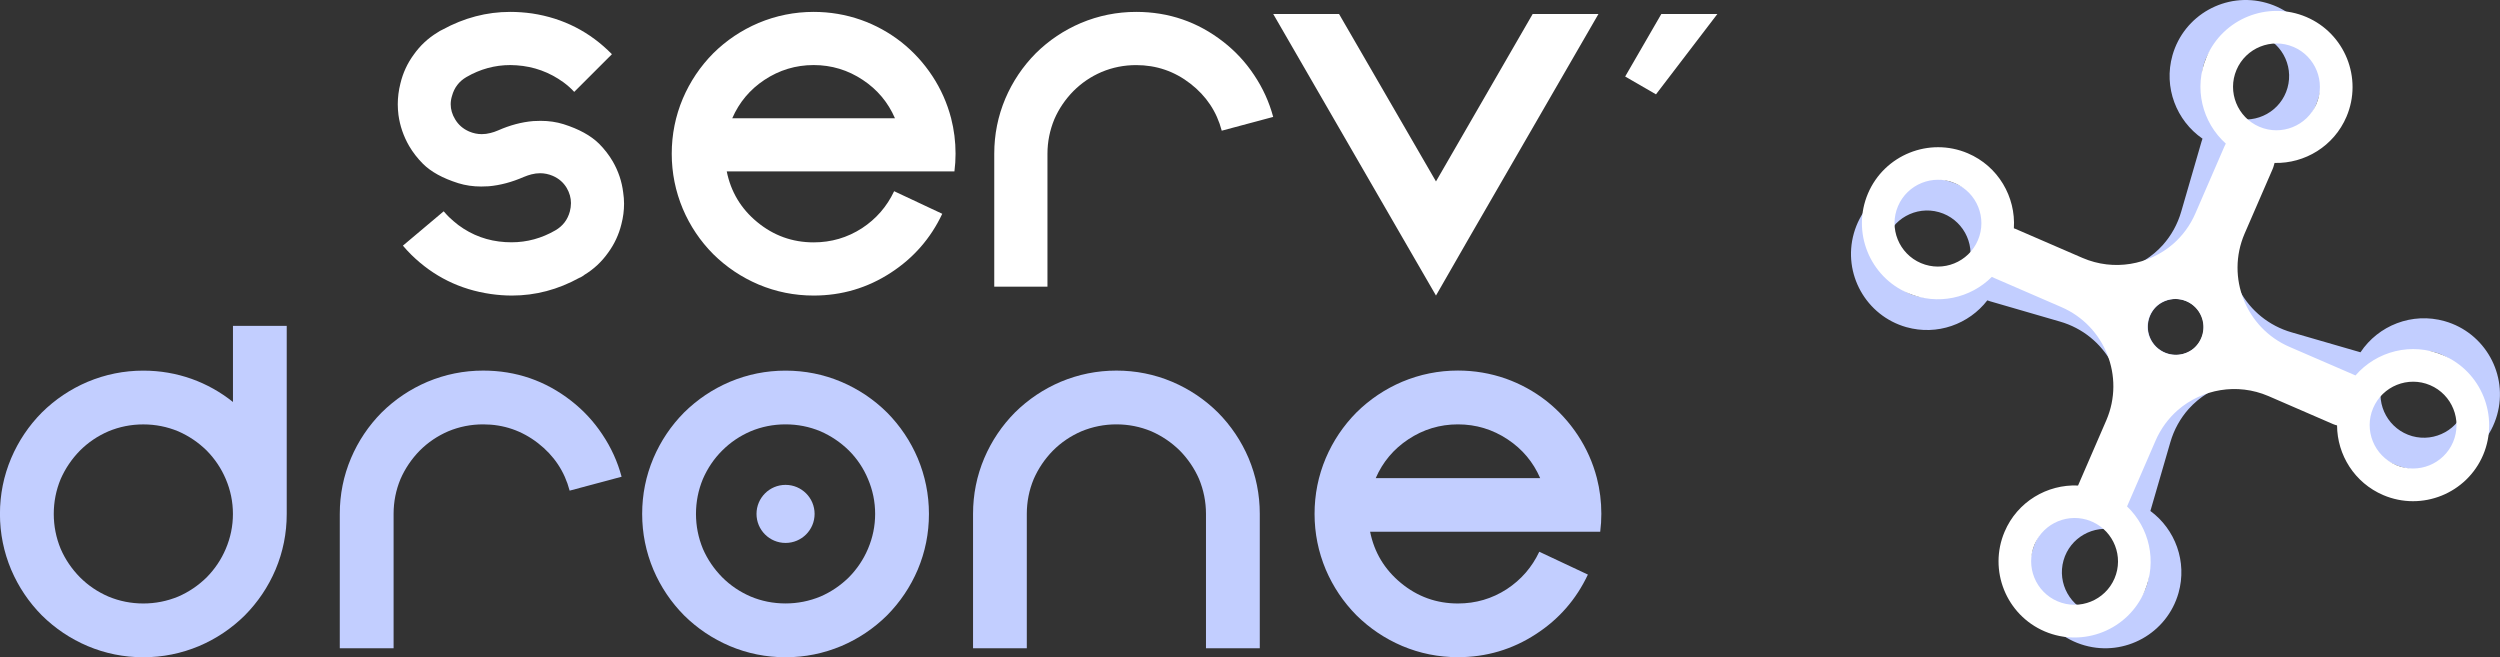 <svg width="194" height="51" viewBox="0 0 194 51" fill="none" xmlns="http://www.w3.org/2000/svg">
<rect x="0" y="0" width="194" height="51" fill="#333333" stroke="none"/>
<g clip-path="url(#clip0_102:90)">
<path d="M22.25 25.287V39.882C22.25 41.389 21.961 42.831 21.38 44.208C20.811 45.541 20.018 46.721 18.998 47.753C17.966 48.772 16.785 49.564 15.451 50.133C14.071 50.711 12.628 51.003 11.123 51.003C9.615 51.003 8.173 50.714 6.796 50.133C5.462 49.564 4.28 48.772 3.248 47.753C2.228 46.721 1.436 45.541 0.867 44.208C0.288 42.828 -0.004 41.386 -0.004 39.882C-0.004 38.378 0.285 36.933 0.867 35.557C1.436 34.224 2.228 33.043 3.248 32.011C4.28 30.992 5.462 30.2 6.796 29.631C8.176 29.053 9.619 28.761 11.123 28.761C12.42 28.761 13.673 28.976 14.879 29.404C16.039 29.821 17.105 30.417 18.078 31.194V25.287H22.25ZM11.123 46.83C12.062 46.83 12.967 46.65 13.834 46.292C14.658 45.935 15.392 45.435 16.042 44.798C16.679 44.148 17.17 43.415 17.519 42.592C17.889 41.722 18.075 40.821 18.075 39.882C18.075 38.944 17.889 38.039 17.519 37.172C17.17 36.349 16.679 35.616 16.042 34.966C15.392 34.329 14.658 33.832 13.834 33.472C12.964 33.111 12.062 32.934 11.123 32.934C10.172 32.934 9.27 33.114 8.412 33.472C7.579 33.832 6.842 34.329 6.205 34.966C5.567 35.616 5.07 36.352 4.709 37.172C4.349 38.039 4.172 38.944 4.172 39.882C4.172 40.821 4.352 41.725 4.709 42.592C5.067 43.415 5.567 44.148 6.205 44.798C6.842 45.435 7.579 45.932 8.412 46.292C9.27 46.65 10.175 46.83 11.123 46.83Z" fill="#C2CEFF"/>
<path d="M44.204 38.074C43.809 36.579 42.991 35.352 41.754 34.392C40.501 33.419 39.083 32.931 37.494 32.931C36.543 32.931 35.641 33.111 34.783 33.469C33.95 33.829 33.213 34.326 32.576 34.963C31.939 35.613 31.441 36.349 31.081 37.169C30.72 38.036 30.543 38.941 30.543 39.879V50.304H26.367V39.879C26.367 38.375 26.656 36.93 27.238 35.554C27.807 34.221 28.599 33.04 29.619 32.008C30.651 30.989 31.833 30.197 33.167 29.628C34.547 29.05 35.99 28.758 37.494 28.758C40.044 28.758 42.32 29.541 44.325 31.104C45.276 31.847 46.081 32.714 46.741 33.711C47.425 34.73 47.922 35.824 48.236 36.995L44.204 38.074Z" fill="#C2CEFF"/>
<path d="M60.959 28.761C62.464 28.761 63.91 29.05 65.287 29.631C66.621 30.2 67.802 30.992 68.834 32.011C69.854 33.043 70.647 34.224 71.216 35.557C71.794 36.936 72.086 38.378 72.086 39.882C72.086 41.389 71.797 42.831 71.216 44.208C70.647 45.541 69.854 46.721 68.834 47.753C67.802 48.772 66.621 49.564 65.287 50.133C63.907 50.711 62.464 51.003 60.959 51.003C59.451 51.003 58.009 50.714 56.632 50.133C55.298 49.564 54.116 48.772 53.084 47.753C52.064 46.721 51.272 45.541 50.703 44.208C50.124 42.828 49.832 41.386 49.832 39.882C49.832 38.378 50.121 36.933 50.703 35.557C51.272 34.224 52.064 33.043 53.084 32.011C54.116 30.992 55.298 30.2 56.632 29.631C58.009 29.05 59.455 28.761 60.959 28.761ZM54.008 39.879C54.008 40.817 54.188 41.722 54.545 42.589C54.903 43.412 55.403 44.145 56.041 44.795C56.678 45.432 57.415 45.929 58.248 46.289C59.106 46.65 60.011 46.827 60.959 46.827C61.898 46.827 62.803 46.647 63.67 46.289C64.494 45.932 65.228 45.432 65.878 44.795C66.515 44.145 67.006 43.412 67.355 42.589C67.725 41.718 67.911 40.817 67.911 39.879C67.911 38.941 67.725 38.036 67.355 37.169C67.006 36.337 66.515 35.6 65.878 34.963C65.228 34.326 64.491 33.829 63.67 33.469C62.803 33.108 61.898 32.931 60.959 32.931C60.008 32.931 59.106 33.111 58.248 33.469C57.415 33.829 56.678 34.326 56.041 34.963C55.403 35.6 54.906 36.337 54.545 37.169C54.185 38.039 54.008 38.941 54.008 39.879Z" fill="#C2CEFF"/>
<path d="M97.756 50.304H93.584V39.879C93.584 38.941 93.403 38.036 93.046 37.169C92.685 36.346 92.188 35.613 91.55 34.963C90.901 34.326 90.164 33.829 89.343 33.469C88.472 33.108 87.571 32.931 86.632 32.931C85.693 32.931 84.788 33.111 83.921 33.469C83.088 33.829 82.351 34.326 81.713 34.963C81.076 35.613 80.579 36.349 80.218 37.169C79.857 38.036 79.68 38.941 79.68 39.879V50.304H75.508V39.879C75.508 38.375 75.797 36.93 76.378 35.554C76.947 34.221 77.74 33.04 78.76 32.008C79.792 30.989 80.974 30.197 82.307 29.628C83.688 29.05 85.13 28.758 86.635 28.758C88.14 28.758 89.585 29.047 90.963 29.628C92.297 30.197 93.478 30.989 94.51 32.008C95.53 33.04 96.323 34.221 96.892 35.554C97.47 36.933 97.759 38.375 97.759 39.879V50.304H97.756Z" fill="#C2CEFF"/>
<path d="M106.322 41.271C106.645 42.868 107.441 44.189 108.704 45.233C109.991 46.299 111.467 46.83 113.137 46.83C114.517 46.83 115.78 46.46 116.927 45.718C118.04 44.987 118.879 44.021 119.448 42.815L123.22 44.587C122.315 46.51 120.972 48.051 119.187 49.207C117.356 50.4 115.338 50.997 113.137 50.997C111.629 50.997 110.187 50.708 108.809 50.127C107.475 49.558 106.294 48.766 105.262 47.747C104.242 46.715 103.449 45.534 102.88 44.201C102.302 42.822 102.01 41.38 102.01 39.876C102.01 38.372 102.299 36.927 102.88 35.55C103.449 34.218 104.242 33.037 105.262 32.005C106.294 30.986 107.475 30.194 108.809 29.625C110.19 29.047 111.632 28.755 113.137 28.755C114.412 28.755 115.646 28.963 116.84 29.379C117.987 29.787 119.041 30.364 120.005 31.116C120.956 31.868 121.768 32.757 122.439 33.773C123.111 34.792 123.605 35.899 123.916 37.092C124.149 37.996 124.264 38.922 124.264 39.873C124.264 40.336 124.236 40.799 124.177 41.262H106.322V41.271ZM113.137 32.931C111.735 32.931 110.448 33.319 109.279 34.096C108.144 34.848 107.301 35.852 106.757 37.101H119.517C118.973 35.849 118.13 34.848 116.995 34.096C115.823 33.319 114.536 32.931 113.137 32.931Z" fill="#C2CEFF"/>
<path d="M189.703 24.921C187.172 24.206 184.554 25.259 183.174 27.338L177.833 25.791C174.279 24.771 172.227 21.064 173.247 17.516L174.773 12.258C174.805 12.149 174.823 12.044 174.836 11.935C174.848 11.879 174.854 11.823 174.861 11.767C177.195 11.528 179.266 9.897 179.944 7.507C180.83 4.378 179.005 1.109 175.871 0.224C172.737 -0.662 169.469 1.162 168.583 4.294C167.878 6.786 168.894 9.365 170.915 10.761C170.887 10.829 170.862 10.897 170.844 10.969L169.264 16.416C168.978 17.407 168.484 18.283 167.84 19.007C166.18 20.85 163.559 21.695 161.013 20.965L155.563 19.386C155.519 19.374 155.476 19.365 155.432 19.355C155.283 16.922 153.626 14.732 151.148 14.033C148.017 13.147 144.747 14.971 143.86 18.103C142.974 21.232 144.799 24.501 147.933 25.387C150.321 26.061 152.786 25.16 154.217 23.308C154.279 23.333 154.341 23.354 154.406 23.373L159.847 24.952C163.401 25.971 165.453 29.678 164.433 33.226L162.894 38.527C160.509 38.723 158.383 40.367 157.693 42.8C156.806 45.929 158.631 49.198 161.765 50.083C164.896 50.969 168.167 49.145 169.053 46.013C169.74 43.583 168.795 41.069 166.87 39.652L168.416 34.326C168.702 33.335 169.196 32.459 169.839 31.735C171.5 29.892 174.121 29.047 176.667 29.777L181.927 31.303C182.033 31.334 182.139 31.353 182.241 31.365C182.54 33.63 184.15 35.616 186.485 36.278C189.616 37.163 192.887 35.339 193.773 32.207C194.659 29.075 192.837 25.809 189.703 24.921ZM148.627 22.947C146.839 22.441 145.794 20.576 146.301 18.787C146.808 16.997 148.673 15.956 150.464 16.462C152.252 16.969 153.296 18.833 152.79 20.623C152.283 22.413 150.414 23.454 148.627 22.947ZM171.021 4.984C171.528 3.197 173.393 2.153 175.184 2.66C176.972 3.166 178.016 5.031 177.509 6.821C177.003 8.61 175.137 9.651 173.346 9.145C171.559 8.635 170.517 6.771 171.021 4.984ZM166.619 45.323C166.112 47.11 164.246 48.154 162.456 47.647C160.668 47.141 159.623 45.276 160.13 43.487C160.631 41.718 162.462 40.684 164.231 41.15C164.253 41.156 164.271 41.165 164.293 41.172C164.318 41.178 164.343 41.184 164.368 41.19C166.109 41.725 167.116 43.561 166.619 45.323ZM170.43 26.869C170.284 27.021 170.11 27.155 169.917 27.263C168.863 27.848 167.533 27.465 166.948 26.412C166.479 25.567 166.634 24.544 167.256 23.87C167.402 23.718 167.576 23.584 167.769 23.476C168.823 22.891 170.153 23.274 170.738 24.327C171.207 25.175 171.052 26.195 170.43 26.869ZM187.178 33.842C185.391 33.335 184.346 31.471 184.853 29.681C185.36 27.891 187.225 26.85 189.016 27.357C190.804 27.863 191.848 29.727 191.341 31.517C190.835 33.307 188.966 34.345 187.178 33.842Z" fill="#C2CEFF"/>
<path d="M189.567 27.559C187.148 26.53 184.419 27.245 182.787 29.134L177.682 26.925C174.286 25.464 172.72 21.53 174.178 18.137L176.357 13.116C176.401 13.013 176.435 12.908 176.46 12.805C176.478 12.752 176.494 12.696 176.506 12.644C178.854 12.7 181.111 11.345 182.087 9.058C183.362 6.065 181.963 2.591 178.969 1.317C175.975 0.044 172.499 1.442 171.224 4.434C170.211 6.817 170.891 9.502 172.723 11.143C172.688 11.205 172.654 11.27 172.626 11.338L170.369 16.543C169.962 17.491 169.359 18.299 168.628 18.936C166.75 20.555 164.039 21.061 161.608 20.017L156.4 17.761C156.36 17.743 156.316 17.73 156.276 17.715C156.434 15.282 155.066 12.902 152.701 11.895C149.707 10.621 146.231 12.019 144.956 15.011C143.681 18.004 145.08 21.478 148.074 22.752C150.356 23.724 152.918 23.14 154.569 21.484C154.628 21.515 154.687 21.546 154.749 21.571L159.948 23.824C163.343 25.284 164.91 29.218 163.452 32.611L161.257 37.676C158.866 37.57 156.546 38.931 155.558 41.259C154.283 44.251 155.682 47.725 158.676 48.999C161.67 50.273 165.146 48.875 166.421 45.882C167.409 43.558 166.788 40.948 165.059 39.298L167.266 34.208C167.674 33.261 168.277 32.453 169.007 31.816C170.885 30.197 173.593 29.69 176.028 30.734L181.052 32.913C181.151 32.956 181.254 32.987 181.356 33.012C181.366 35.296 182.712 37.471 184.947 38.422C187.941 39.696 191.417 38.297 192.692 35.305C193.96 32.303 192.561 28.833 189.567 27.559ZM149.066 20.418C147.356 19.691 146.557 17.709 147.285 15.999C148.012 14.29 149.996 13.492 151.706 14.219C153.416 14.946 154.215 16.928 153.487 18.637C152.76 20.347 150.776 21.145 149.066 20.418ZM173.553 5.422C174.28 3.713 176.264 2.915 177.974 3.642C179.684 4.369 180.483 6.351 179.755 8.06C179.028 9.769 177.044 10.568 175.334 9.841C173.624 9.114 172.825 7.131 173.553 5.422ZM164.089 44.882C163.361 46.591 161.378 47.389 159.668 46.662C157.958 45.935 157.159 43.953 157.886 42.244C158.608 40.553 160.554 39.755 162.251 40.441C162.27 40.451 162.289 40.463 162.311 40.472C162.335 40.482 162.357 40.491 162.382 40.497C164.039 41.249 164.807 43.198 164.089 44.882ZM170.201 27.058C170.036 27.192 169.85 27.301 169.642 27.385C168.522 27.832 167.251 27.285 166.803 26.163C166.446 25.265 166.728 24.271 167.431 23.681C167.596 23.547 167.782 23.438 167.991 23.354C169.11 22.907 170.382 23.454 170.829 24.576C171.187 25.474 170.904 26.468 170.201 27.058ZM185.936 36.088C184.226 35.361 183.427 33.379 184.155 31.669C184.882 29.96 186.866 29.162 188.576 29.889C190.285 30.616 191.085 32.599 190.357 34.308C189.63 36.017 187.646 36.815 185.936 36.088Z" fill="white"/>
<path d="M45.166 21.456C45.072 21.515 45.004 21.549 44.96 21.558C43.297 22.475 41.553 22.935 39.728 22.935C39.19 22.935 38.64 22.895 38.077 22.814C35.692 22.469 33.637 21.456 31.918 19.769C31.688 19.539 31.47 19.306 31.265 19.063L34.43 16.397C34.558 16.546 34.694 16.695 34.844 16.845C35.074 17.062 35.313 17.27 35.565 17.463C36.644 18.265 37.859 18.706 39.212 18.787C39.373 18.799 39.532 18.802 39.694 18.802C40.897 18.802 42.035 18.491 43.101 17.873C43.673 17.541 44.046 17.053 44.22 16.413C44.276 16.195 44.307 15.978 44.307 15.76C44.307 15.359 44.199 14.968 43.981 14.592C43.729 14.166 43.369 13.852 42.896 13.647C42.576 13.511 42.246 13.442 41.914 13.442C41.696 13.442 41.472 13.47 41.242 13.529C41.059 13.576 40.856 13.644 40.639 13.734C39.722 14.135 38.814 14.377 37.922 14.455C37.726 14.468 37.533 14.474 37.337 14.474C36.706 14.474 36.115 14.387 35.565 14.216C34.362 13.837 33.441 13.333 32.813 12.703C32.4 12.289 32.045 11.833 31.747 11.326C31.312 10.571 31.035 9.766 30.92 8.918C30.886 8.641 30.867 8.368 30.867 8.091C30.867 7.554 30.936 7.013 31.072 6.476C31.268 5.661 31.61 4.916 32.105 4.241C32.599 3.542 33.211 2.967 33.945 2.523C33.979 2.501 34.041 2.461 34.135 2.402C34.237 2.346 34.306 2.309 34.34 2.299C36.016 1.383 37.763 0.923 39.588 0.923C40.151 0.923 40.717 0.963 41.292 1.044C43.711 1.411 45.778 2.467 47.485 4.207L44.559 7.131C44.32 6.867 44.043 6.622 43.732 6.392C42.641 5.599 41.425 5.158 40.085 5.068C39.924 5.056 39.765 5.049 39.603 5.049C38.4 5.049 37.263 5.36 36.196 5.978C35.624 6.311 35.251 6.799 35.077 7.439C35.008 7.656 34.974 7.874 34.974 8.091C34.974 8.492 35.089 8.884 35.319 9.26C35.571 9.685 35.932 9.999 36.404 10.204C36.725 10.341 37.051 10.409 37.384 10.409C37.601 10.409 37.825 10.382 38.055 10.322C38.251 10.276 38.45 10.207 38.658 10.117C39.563 9.717 40.471 9.474 41.376 9.396C41.572 9.384 41.764 9.378 41.96 9.378C42.591 9.378 43.182 9.465 43.732 9.636C44.926 10.015 45.843 10.518 46.484 11.149C46.897 11.562 47.252 12.019 47.55 12.525C47.986 13.281 48.256 14.085 48.359 14.934C48.405 15.232 48.427 15.524 48.427 15.81C48.427 16.338 48.359 16.863 48.222 17.392C48.026 18.193 47.684 18.933 47.19 19.61C46.695 20.309 46.083 20.884 45.349 21.328C45.321 21.36 45.259 21.4 45.166 21.456Z" fill="white"/>
<path d="M56.396 13.305C56.716 14.887 57.502 16.195 58.752 17.227C60.027 18.28 61.488 18.808 63.139 18.808C64.504 18.808 65.754 18.442 66.889 17.709C67.989 16.988 68.822 16.03 69.385 14.837L73.119 16.59C72.224 18.491 70.893 20.017 69.127 21.164C67.314 22.345 65.319 22.935 63.139 22.935C61.647 22.935 60.22 22.649 58.855 22.074C57.537 21.512 56.365 20.726 55.345 19.719C54.334 18.7 53.548 17.528 52.988 16.211C52.416 14.847 52.127 13.42 52.127 11.929C52.127 10.437 52.413 9.011 52.988 7.647C53.551 6.33 54.337 5.158 55.345 4.139C56.365 3.129 57.537 2.346 58.855 1.784C60.22 1.212 61.647 0.923 63.139 0.923C64.401 0.923 65.623 1.128 66.805 1.541C67.939 1.942 68.984 2.517 69.935 3.26C70.877 4.005 71.68 4.882 72.345 5.891C73.01 6.901 73.498 7.995 73.806 9.176C74.036 10.071 74.151 10.987 74.151 11.926C74.151 12.386 74.123 12.842 74.064 13.302H56.396V13.305ZM63.139 5.049C61.752 5.049 60.478 5.435 59.318 6.202C58.193 6.948 57.362 7.939 56.822 9.179H69.45C68.913 7.939 68.079 6.948 66.954 6.202C65.8 5.435 64.529 5.049 63.139 5.049Z" fill="white"/>
<path d="M94.807 10.142C94.419 8.663 93.607 7.448 92.382 6.497C91.145 5.534 89.737 5.052 88.166 5.052C87.224 5.052 86.332 5.23 85.483 5.587C84.656 5.941 83.929 6.435 83.298 7.066C82.667 7.709 82.172 8.436 81.818 9.25C81.463 10.111 81.283 11.006 81.283 11.932V22.248H77.154V11.929C77.154 10.437 77.44 9.011 78.016 7.647C78.578 6.33 79.365 5.158 80.372 4.139C81.392 3.129 82.564 2.346 83.882 1.784C85.247 1.212 86.674 0.923 88.166 0.923C90.691 0.923 92.945 1.697 94.929 3.244C95.871 3.977 96.666 4.838 97.319 5.823C97.997 6.833 98.488 7.914 98.799 9.073L94.807 10.142Z" fill="white"/>
<path d="M133.267 1.088L128.504 7.321L126.113 5.938L128.918 1.088H133.267Z" fill="white"/>
<path d="M60.959 42.132C62.204 42.132 63.213 41.123 63.213 39.879C63.213 38.635 62.204 37.626 60.959 37.626C59.714 37.626 58.705 38.635 58.705 39.879C58.705 41.123 59.714 42.132 60.959 42.132Z" fill="#C2CEFF"/>
<path d="M118.934 1.088L111.432 14.079L103.911 1.088H98.803L108.876 18.516L111.432 22.935L113.969 18.516L124.039 1.088H118.934Z" fill="white"/>
</g>
<defs>
<clipPath id="clip0_102:90">
<rect width="194" height="51" fill="white"/>
</clipPath>
</defs>
</svg>

